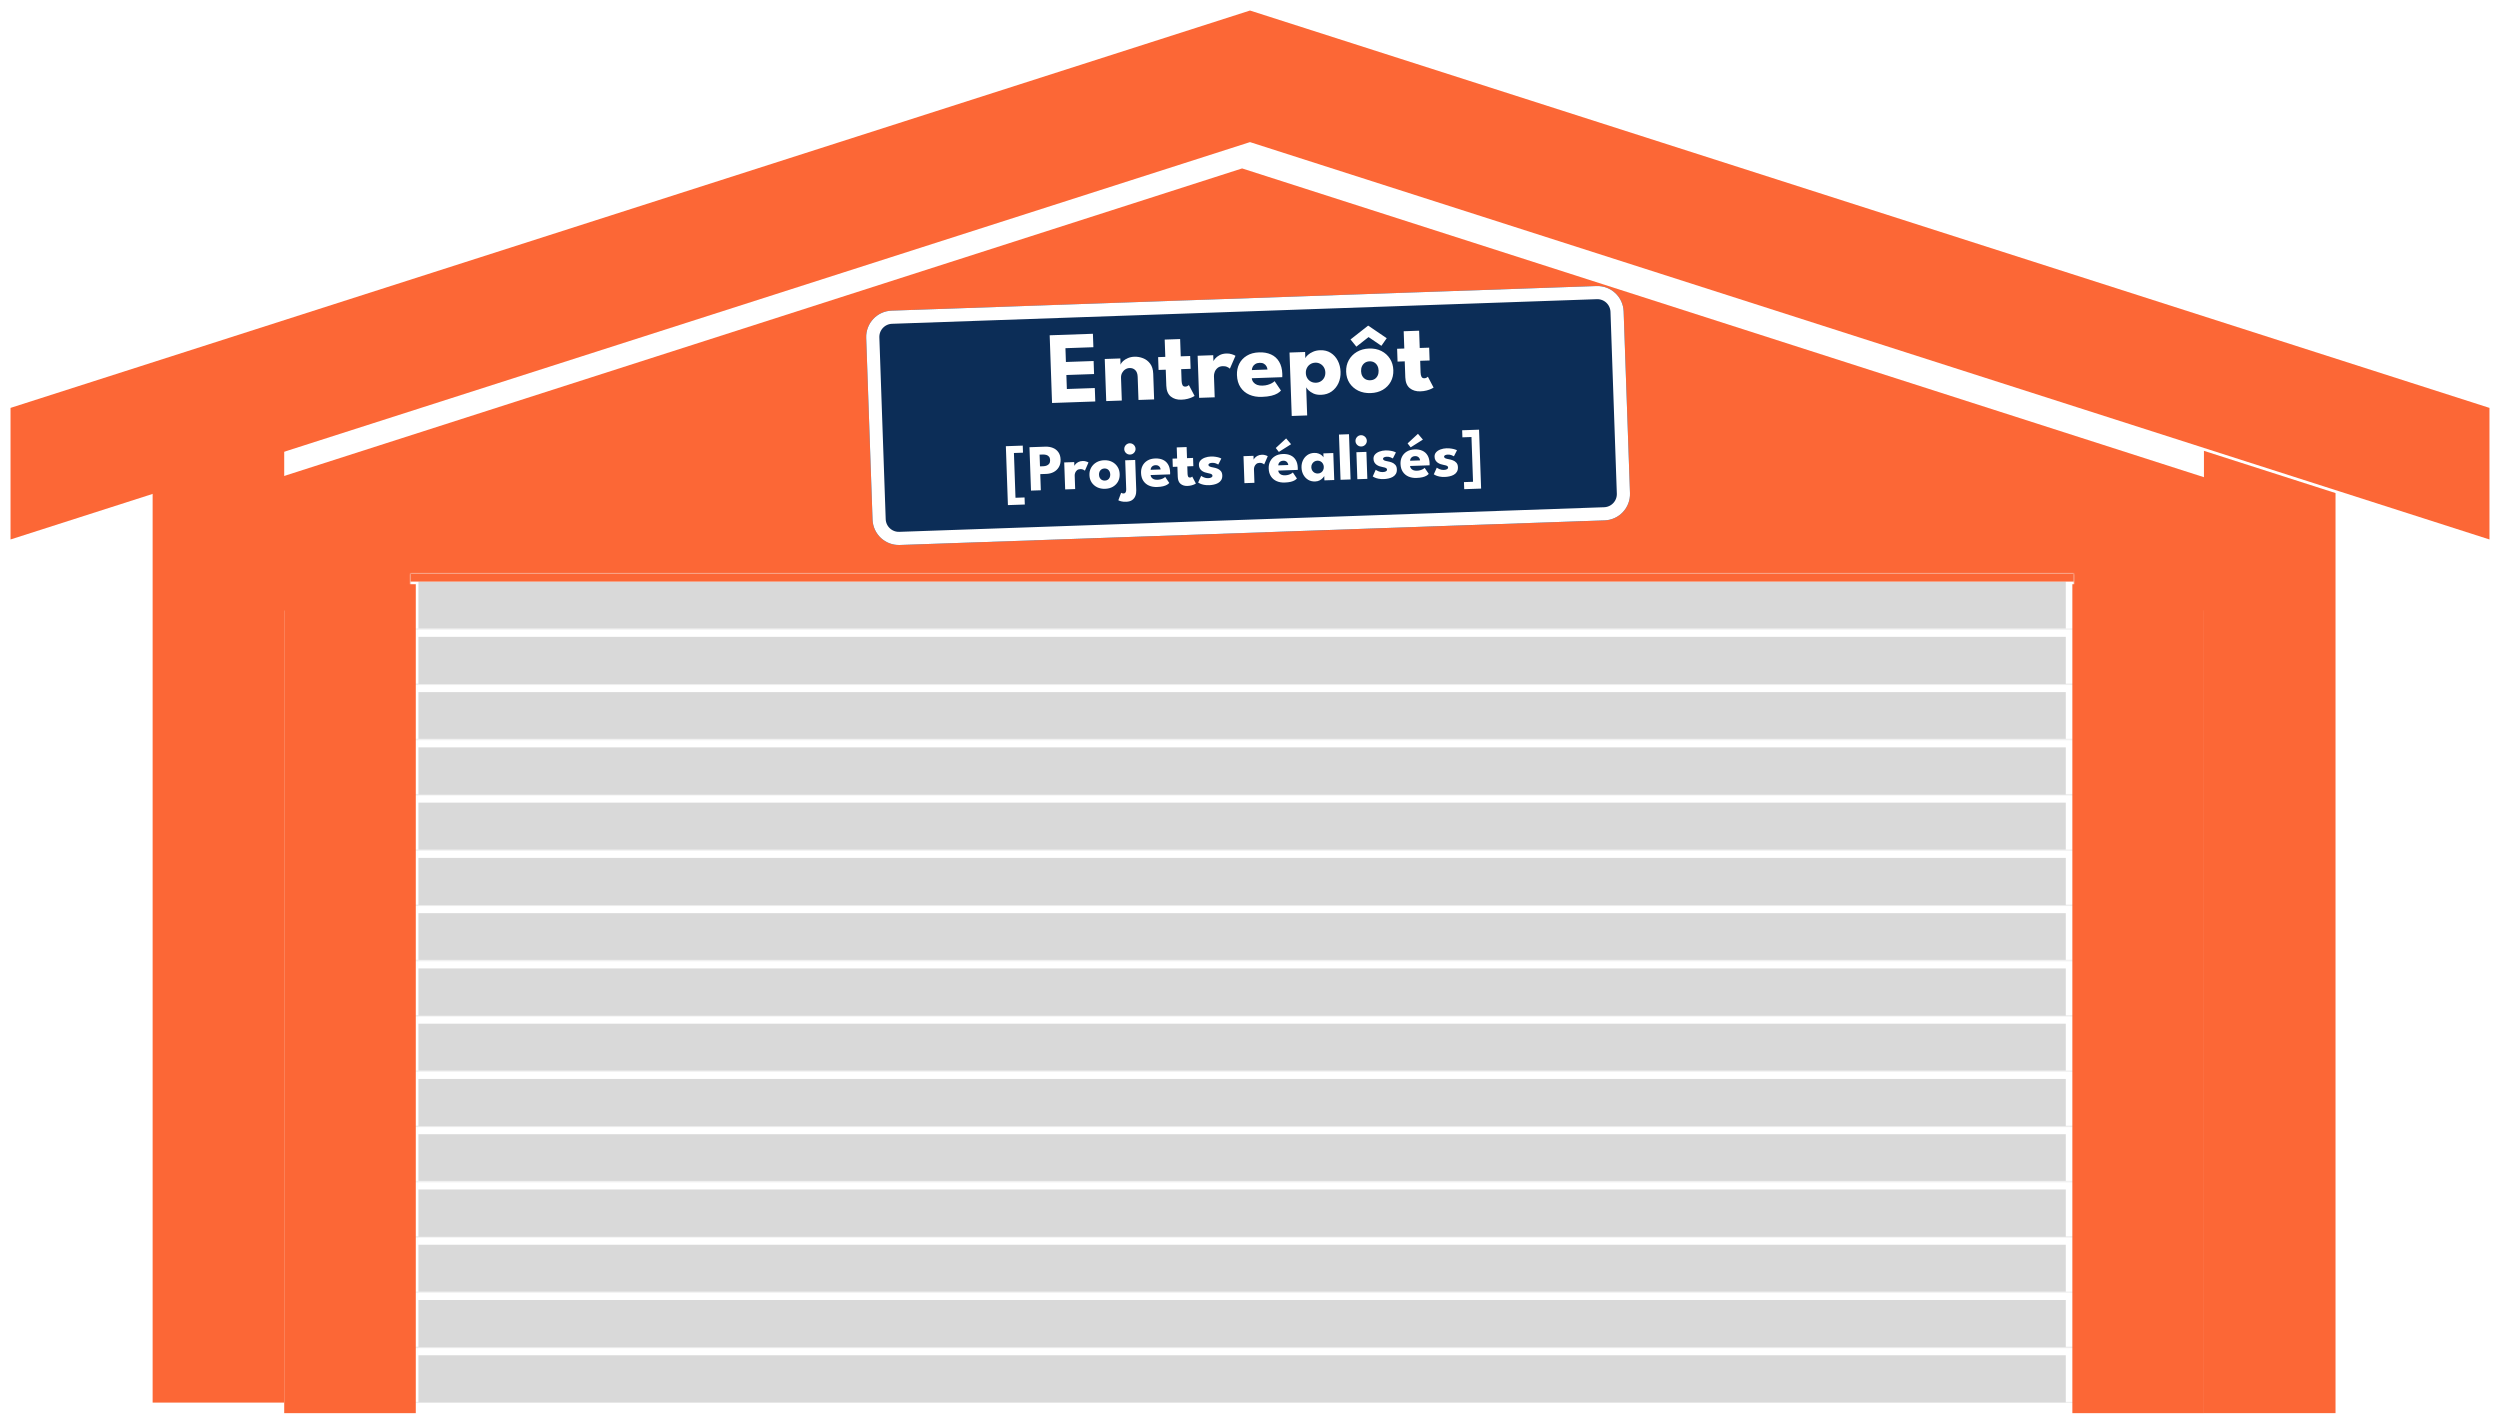 <svg width="950" height="541" viewBox="0 0 950 541" fill="none" xmlns="http://www.w3.org/2000/svg">
<g filter="url(#filter0_d_8_356)">
<path d="M472 50L838 167.5V218H106V167.5L472 50Z" fill="#FC6736"/>
</g>
<mask id="path-2-inside-1_8_356" fill="white">
<path d="M156 512H788V533H156V512Z"/>
</mask>
<path d="M156 512H788V533H156V512Z" fill="#D9D9D9"/>
<path d="M156 512V509H153V512H156ZM788 512H791V509H788V512ZM156 515H788V509H156V515ZM785 512V533H791V512H785ZM159 533V512H153V533H159Z" fill="white" mask="url(#path-2-inside-1_8_356)"/>
<mask id="path-4-inside-2_8_356" fill="white">
<path d="M156 470H788V491H156V470Z"/>
</mask>
<path d="M156 470H788V491H156V470Z" fill="#D9D9D9"/>
<path d="M156 470V467H153V470H156ZM788 470H791V467H788V470ZM156 473H788V467H156V473ZM785 470V491H791V470H785ZM159 491V470H153V491H159Z" fill="white" mask="url(#path-4-inside-2_8_356)"/>
<mask id="path-6-inside-3_8_356" fill="white">
<path d="M156 491H788V512H156V491Z"/>
</mask>
<path d="M156 491H788V512H156V491Z" fill="#D9D9D9"/>
<path d="M156 491V488H153V491H156ZM788 491H791V488H788V491ZM156 494H788V488H156V494ZM785 491V512H791V491H785ZM159 512V491H153V512H159Z" fill="white" mask="url(#path-6-inside-3_8_356)"/>
<mask id="path-8-inside-4_8_356" fill="white">
<path d="M156 428H788V449H156V428Z"/>
</mask>
<path d="M156 428H788V449H156V428Z" fill="#D9D9D9"/>
<path d="M156 428V425H153V428H156ZM788 428H791V425H788V428ZM156 431H788V425H156V431ZM785 428V449H791V428H785ZM159 449V428H153V449H159Z" fill="white" mask="url(#path-8-inside-4_8_356)"/>
<mask id="path-10-inside-5_8_356" fill="white">
<path d="M156 449H788V470H156V449Z"/>
</mask>
<path d="M156 449H788V470H156V449Z" fill="#D9D9D9"/>
<path d="M156 449V446H153V449H156ZM788 449H791V446H788V449ZM156 452H788V446H156V452ZM785 449V470H791V449H785ZM159 470V449H153V470H159Z" fill="white" mask="url(#path-10-inside-5_8_356)"/>
<mask id="path-12-inside-6_8_356" fill="white">
<path d="M156 386H788V407H156V386Z"/>
</mask>
<path d="M156 386H788V407H156V386Z" fill="#D9D9D9"/>
<path d="M156 386V383H153V386H156ZM788 386H791V383H788V386ZM156 389H788V383H156V389ZM785 386V407H791V386H785ZM159 407V386H153V407H159Z" fill="white" mask="url(#path-12-inside-6_8_356)"/>
<mask id="path-14-inside-7_8_356" fill="white">
<path d="M156 407H788V428H156V407Z"/>
</mask>
<path d="M156 407H788V428H156V407Z" fill="#D9D9D9"/>
<path d="M156 407V404H153V407H156ZM788 407H791V404H788V407ZM156 410H788V404H156V410ZM785 407V428H791V407H785ZM159 428V407H153V428H159Z" fill="white" mask="url(#path-14-inside-7_8_356)"/>
<mask id="path-16-inside-8_8_356" fill="white">
<path d="M156 344H788V365H156V344Z"/>
</mask>
<path d="M156 344H788V365H156V344Z" fill="#D9D9D9"/>
<path d="M156 344V341H153V344H156ZM788 344H791V341H788V344ZM156 347H788V341H156V347ZM785 344V365H791V344H785ZM159 365V344H153V365H159Z" fill="white" mask="url(#path-16-inside-8_8_356)"/>
<mask id="path-18-inside-9_8_356" fill="white">
<path d="M156 365H788V386H156V365Z"/>
</mask>
<path d="M156 365H788V386H156V365Z" fill="#D9D9D9"/>
<path d="M156 365V362H153V365H156ZM788 365H791V362H788V365ZM156 368H788V362H156V368ZM785 365V386H791V365H785ZM159 386V365H153V386H159Z" fill="white" mask="url(#path-18-inside-9_8_356)"/>
<mask id="path-20-inside-10_8_356" fill="white">
<path d="M156 302H788V323H156V302Z"/>
</mask>
<path d="M156 302H788V323H156V302Z" fill="#D9D9D9"/>
<path d="M156 302V299H153V302H156ZM788 302H791V299H788V302ZM156 305H788V299H156V305ZM785 302V323H791V302H785ZM159 323V302H153V323H159Z" fill="white" mask="url(#path-20-inside-10_8_356)"/>
<mask id="path-22-inside-11_8_356" fill="white">
<path d="M156 323H788V344H156V323Z"/>
</mask>
<path d="M156 323H788V344H156V323Z" fill="#D9D9D9"/>
<path d="M156 323V320H153V323H156ZM788 323H791V320H788V323ZM156 326H788V320H156V326ZM785 323V344H791V323H785ZM159 344V323H153V344H159Z" fill="white" mask="url(#path-22-inside-11_8_356)"/>
<mask id="path-24-inside-12_8_356" fill="white">
<path d="M156 260H788V281H156V260Z"/>
</mask>
<path d="M156 260H788V281H156V260Z" fill="#D9D9D9"/>
<path d="M156 260V257H153V260H156ZM788 260H791V257H788V260ZM156 263H788V257H156V263ZM785 260V281H791V260H785ZM159 281V260H153V281H159Z" fill="white" mask="url(#path-24-inside-12_8_356)"/>
<mask id="path-26-inside-13_8_356" fill="white">
<path d="M156 281H788V302H156V281Z"/>
</mask>
<path d="M156 281H788V302H156V281Z" fill="#D9D9D9"/>
<path d="M156 281V278H153V281H156ZM788 281H791V278H788V281ZM156 284H788V278H156V284ZM785 281V302H791V281H785ZM159 302V281H153V302H159Z" fill="white" mask="url(#path-26-inside-13_8_356)"/>
<g filter="url(#filter1_d_8_356)">
<path d="M327.157 127.388C326.964 121.869 331.282 117.238 336.802 117.046L604.638 107.692C610.158 107.5 614.788 111.818 614.981 117.337L617.393 186.401C617.586 191.92 613.268 196.551 607.748 196.744L339.911 206.097C334.392 206.29 329.761 201.971 329.568 196.452L327.157 127.388Z" fill="#0C2D57"/>
<path d="M329.655 127.301C329.511 123.162 332.749 119.689 336.889 119.544L604.726 110.191C608.865 110.046 612.338 113.285 612.483 117.425L614.894 186.488C615.039 190.628 611.8 194.101 607.661 194.245L339.824 203.598C335.684 203.743 332.211 200.504 332.067 196.365L329.655 127.301Z" stroke="white" stroke-width="5"/>
</g>
<path d="M398.879 127.409L415.307 126.835L415.486 131.941L404.865 132.312L405.048 137.554L415.571 137.186L415.744 142.136L405.221 142.504L405.406 147.824L416.027 147.453L416.206 152.559L399.777 153.133L398.879 127.409ZM431.053 135.553C432.17 135.514 433.269 135.703 434.351 136.121C435.432 136.538 436.334 137.229 437.057 138.192C437.78 139.143 438.169 140.417 438.225 142.015L438.566 151.778L432.622 151.986L432.315 143.197C432.275 142.053 431.972 141.205 431.407 140.653C430.84 140.087 430.116 139.82 429.232 139.851C428.648 139.871 428.101 140.046 427.592 140.376C427.096 140.693 426.695 141.136 426.39 141.706C426.097 142.263 425.963 142.898 425.988 143.613L426.288 152.207L420.364 152.414L419.805 136.414L425.729 136.207L425.812 138.565C425.953 138.131 426.263 137.691 426.741 137.245C427.233 136.786 427.85 136.4 428.594 136.088C429.35 135.762 430.169 135.584 431.053 135.553ZM440.085 135.706L442.814 135.611L442.584 129.043L448.45 128.838L448.68 135.406L452.266 135.281L452.436 140.153L448.85 140.278L449.006 144.741C449.029 145.403 449.145 145.939 449.355 146.348C449.563 146.744 449.928 146.933 450.447 146.915C450.798 146.902 451.094 146.814 451.336 146.65C451.577 146.485 451.723 146.376 451.773 146.322L453.947 150.461C453.859 150.542 453.578 150.695 453.104 150.919C452.644 151.144 452.053 151.353 451.331 151.547C450.61 151.741 449.8 151.854 448.904 151.886C447.306 151.941 445.972 151.539 444.901 150.679C443.83 149.806 443.261 148.427 443.196 146.544L442.984 140.483L440.256 140.578L440.085 135.706ZM461.585 150.974L455.661 151.181L455.102 135.182L461.027 134.975L461.113 137.45L461.016 137.453C461.109 137.151 461.349 136.765 461.736 136.296C462.123 135.814 462.673 135.379 463.388 134.99C464.103 134.588 464.986 134.368 466.038 134.331C466.779 134.306 467.465 134.399 468.097 134.611C468.728 134.81 469.19 135.008 469.483 135.206L467.352 140.1C467.162 139.886 466.83 139.67 466.354 139.452C465.89 139.221 465.314 139.118 464.626 139.142C463.833 139.169 463.184 139.394 462.679 139.814C462.186 140.235 461.826 140.735 461.599 141.316C461.385 141.895 461.287 142.439 461.305 142.945L461.585 150.974ZM475.683 143.731C475.742 144.301 475.942 144.802 476.282 145.232C476.622 145.662 477.083 145.998 477.663 146.237C478.257 146.464 478.949 146.563 479.742 146.536C480.496 146.509 481.168 146.408 481.761 146.231C482.366 146.054 482.885 145.84 483.319 145.591C483.765 145.341 484.108 145.089 484.346 144.833L486.773 148.417C486.461 148.779 486.012 149.139 485.426 149.498C484.853 149.843 484.089 150.137 483.135 150.378C482.181 150.619 480.969 150.766 479.501 150.817C477.734 150.879 476.151 150.602 474.75 149.988C473.35 149.373 472.231 148.437 471.394 147.178C470.556 145.92 470.105 144.362 470.04 142.504C469.986 140.945 470.275 139.53 470.907 138.259C471.551 136.975 472.511 135.946 473.784 135.173C475.058 134.387 476.61 133.962 478.442 133.898C480.183 133.837 481.701 134.103 482.997 134.695C484.305 135.287 485.326 136.201 486.058 137.437C486.803 138.66 487.209 140.207 487.274 142.077C487.278 142.181 487.278 142.39 487.276 142.702C487.287 143.014 487.281 143.222 487.259 143.327L475.683 143.731ZM481.636 140.421C481.608 140.005 481.484 139.6 481.262 139.205C481.039 138.796 480.716 138.469 480.291 138.224C479.865 137.966 479.328 137.848 478.678 137.87C478.029 137.893 477.481 138.042 477.036 138.318C476.602 138.58 476.276 138.917 476.056 139.328C475.836 139.739 475.721 140.172 475.711 140.628L481.636 140.421ZM496.725 157.864L490.859 158.069L490.017 133.962L495.941 133.755L496.023 136.094C496.192 135.724 496.522 135.316 497.014 134.869C497.518 134.409 498.161 134.01 498.943 133.67C499.737 133.317 500.641 133.123 501.654 133.088C503.213 133.033 504.558 133.37 505.69 134.098C506.834 134.825 507.727 135.822 508.37 137.087C509.012 138.34 509.36 139.745 509.414 141.304C509.469 142.863 509.2 144.297 508.608 145.606C508.016 146.901 507.155 147.952 506.026 148.759C504.909 149.553 503.571 149.977 502.012 150.031C500.895 150.07 499.933 149.908 499.127 149.546C498.333 149.171 497.701 148.751 497.229 148.286C496.77 147.808 496.477 147.434 496.351 147.165L496.725 157.864ZM503.626 141.506C503.601 140.779 503.416 140.135 503.071 139.575C502.726 139.001 502.268 138.562 501.698 138.257C501.141 137.938 500.518 137.791 499.829 137.815C499.115 137.84 498.477 138.031 497.918 138.389C497.37 138.733 496.944 139.203 496.64 139.799C496.335 140.382 496.195 141.038 496.221 141.765C496.246 142.493 496.432 143.143 496.777 143.716C497.122 144.277 497.579 144.709 498.149 145.015C498.732 145.32 499.381 145.46 500.095 145.435C500.784 145.411 501.395 145.227 501.93 144.883C502.477 144.538 502.903 144.075 503.208 143.492C503.512 142.896 503.652 142.234 503.626 141.506ZM520.853 149.373C519.099 149.434 517.528 149.131 516.139 148.465C514.762 147.784 513.662 146.827 512.838 145.594C512.027 144.348 511.593 142.906 511.536 141.269C511.479 139.632 511.812 138.164 512.534 136.864C513.268 135.55 514.298 134.5 515.623 133.712C516.962 132.924 518.508 132.499 520.262 132.438C522.016 132.377 523.575 132.693 524.939 133.387C526.303 134.081 527.384 135.057 528.183 136.317C528.981 137.564 529.408 139.006 529.465 140.643C529.522 142.28 529.197 143.748 528.487 145.048C527.778 146.335 526.767 147.365 525.454 148.139C524.141 148.901 522.607 149.312 520.853 149.373ZM520.683 144.501C521.359 144.477 521.938 144.308 522.421 143.992C522.905 143.675 523.273 143.24 523.527 142.685C523.781 142.129 523.896 141.508 523.872 140.819C523.847 140.117 523.689 139.499 523.397 138.962C523.105 138.426 522.707 138.011 522.202 137.716C521.698 137.422 521.108 137.286 520.432 137.31C519.756 137.333 519.171 137.51 518.675 137.84C518.192 138.169 517.817 138.611 517.551 139.167C517.297 139.722 517.182 140.35 517.207 141.052C517.231 141.74 517.389 142.353 517.681 142.889C517.985 143.425 518.39 143.833 518.894 144.115C519.411 144.396 520.008 144.525 520.683 144.501ZM524.929 131.416L520.052 128.094L515.418 131.729L513.195 128.997L519.899 123.729L526.954 128.516L524.929 131.416ZM530.903 132.535L533.632 132.439L533.402 125.872L539.268 125.667L539.497 132.234L543.083 132.109L543.253 136.981L539.668 137.106L539.823 141.569C539.847 142.232 539.963 142.768 540.172 143.177C540.381 143.572 540.745 143.761 541.265 143.743C541.616 143.731 541.912 143.643 542.153 143.478C542.395 143.314 542.541 143.204 542.591 143.151L544.765 147.289C544.676 147.37 544.395 147.523 543.922 147.748C543.462 147.972 542.871 148.181 542.149 148.376C541.427 148.57 540.618 148.683 539.722 148.714C538.124 148.77 536.789 148.368 535.719 147.508C534.648 146.634 534.079 145.256 534.013 143.372L533.802 137.311L531.073 137.407L530.903 132.535ZM383.007 191.942L382.225 169.555L388.646 169.331L388.74 172.017L385.292 172.137L385.887 189.152L389.334 189.032L389.428 191.718L383.007 191.942ZM391.203 169.942L397.199 169.733C398.257 169.696 399.217 169.85 400.08 170.195C400.942 170.532 401.636 171.071 402.163 171.811C402.697 172.543 402.984 173.475 403.023 174.608C403.062 175.732 402.842 176.699 402.361 177.507C401.889 178.308 401.235 178.931 400.4 179.377C399.565 179.815 398.619 180.052 397.561 180.089L395.3 180.168L395.514 186.302L391.779 186.432L391.203 169.942ZM395.197 177.22L396.421 177.177C396.929 177.159 397.381 177.069 397.775 176.905C398.178 176.741 398.494 176.492 398.725 176.159C398.955 175.817 399.06 175.376 399.041 174.834C399.022 174.285 398.886 173.856 398.633 173.548C398.381 173.231 398.048 173.009 397.635 172.882C397.23 172.755 396.774 172.7 396.266 172.717L395.041 172.76L395.197 177.22ZM408.561 185.846L404.764 185.979L404.405 175.723L408.203 175.59L408.259 177.176L408.196 177.179C408.256 176.985 408.41 176.738 408.658 176.437C408.906 176.128 409.259 175.849 409.717 175.6C410.175 175.342 410.741 175.201 411.416 175.178C411.89 175.161 412.33 175.221 412.735 175.357C413.14 175.484 413.436 175.611 413.624 175.738L412.258 178.875C412.136 178.738 411.923 178.599 411.618 178.46C411.321 178.312 410.952 178.246 410.51 178.261C410.002 178.279 409.586 178.423 409.262 178.692C408.946 178.962 408.716 179.283 408.57 179.655C408.433 180.026 408.37 180.375 408.382 180.699L408.561 185.846ZM419.958 185.748C418.834 185.788 417.827 185.594 416.936 185.166C416.054 184.73 415.349 184.117 414.821 183.326C414.301 182.527 414.023 181.603 413.986 180.554C413.949 179.504 414.162 178.563 414.625 177.73C415.096 176.888 415.756 176.214 416.606 175.709C417.464 175.204 418.455 174.932 419.579 174.892C420.704 174.853 421.703 175.056 422.577 175.501C423.452 175.945 424.145 176.572 424.657 177.379C425.168 178.179 425.442 179.103 425.479 180.152C425.516 181.202 425.307 182.143 424.852 182.976C424.397 183.801 423.749 184.461 422.908 184.957C422.066 185.445 421.083 185.709 419.958 185.748ZM419.849 182.625C420.282 182.61 420.654 182.501 420.964 182.299C421.273 182.096 421.51 181.817 421.672 181.461C421.835 181.105 421.909 180.706 421.893 180.265C421.878 179.815 421.776 179.419 421.589 179.075C421.402 178.731 421.147 178.465 420.823 178.276C420.5 178.087 420.121 178 419.688 178.016C419.255 178.031 418.88 178.144 418.562 178.355C418.253 178.566 418.012 178.85 417.841 179.206C417.679 179.562 417.605 179.964 417.621 180.414C417.636 180.856 417.737 181.248 417.925 181.592C418.12 181.935 418.379 182.197 418.702 182.378C419.034 182.558 419.416 182.64 419.849 182.625ZM427.938 190.673C427.188 190.699 426.569 190.646 426.081 190.513C425.585 190.388 425.213 190.255 424.966 190.114L426.03 187.25C426.167 187.354 426.311 187.424 426.462 187.46C426.614 187.505 426.785 187.524 426.977 187.517C427.202 187.509 427.387 187.44 427.533 187.31C427.686 187.18 427.796 186.988 427.863 186.736C427.938 186.491 427.969 186.19 427.956 185.832L427.575 174.913L431.373 174.781L431.775 186.299C431.802 187.09 431.69 187.811 431.438 188.462C431.185 189.113 430.774 189.636 430.204 190.031C429.634 190.426 428.879 190.64 427.938 190.673ZM429.425 172.735C428.842 172.755 428.331 172.565 427.892 172.163C427.46 171.753 427.235 171.256 427.214 170.673C427.201 170.282 427.284 169.921 427.464 169.589C427.644 169.258 427.893 168.986 428.211 168.775C428.529 168.564 428.884 168.451 429.275 168.438C429.675 168.424 430.04 168.511 430.372 168.7C430.704 168.88 430.971 169.129 431.174 169.447C431.385 169.765 431.498 170.124 431.512 170.523C431.532 171.106 431.337 171.618 430.927 172.057C430.525 172.488 430.025 172.714 429.425 172.735ZM437.215 180.518C437.253 180.884 437.381 181.204 437.599 181.48C437.817 181.756 438.112 181.971 438.485 182.125C438.865 182.27 439.309 182.333 439.817 182.316C440.3 182.299 440.731 182.234 441.111 182.12C441.499 182.007 441.832 181.87 442.11 181.71C442.396 181.55 442.616 181.388 442.768 181.225L444.324 183.522C444.124 183.754 443.836 183.985 443.461 184.215C443.093 184.436 442.604 184.624 441.992 184.779C441.38 184.934 440.604 185.027 439.663 185.06C438.53 185.1 437.515 184.923 436.617 184.529C435.72 184.135 435.003 183.535 434.466 182.728C433.929 181.921 433.64 180.922 433.598 179.731C433.563 178.732 433.748 177.825 434.153 177.01C434.567 176.187 435.182 175.528 435.998 175.032C436.814 174.528 437.81 174.256 438.984 174.215C440.1 174.176 441.073 174.346 441.903 174.726C442.742 175.105 443.396 175.691 443.866 176.483C444.344 177.267 444.603 178.259 444.645 179.458C444.648 179.525 444.648 179.658 444.647 179.858C444.654 180.058 444.65 180.192 444.636 180.259L437.215 180.518ZM441.031 178.396C441.013 178.13 440.933 177.87 440.791 177.616C440.649 177.355 440.441 177.145 440.169 176.988C439.896 176.822 439.552 176.747 439.135 176.761C438.719 176.776 438.368 176.871 438.082 177.048C437.805 177.216 437.595 177.432 437.454 177.695C437.314 177.959 437.24 178.237 437.233 178.529L441.031 178.396ZM445.554 174.286L447.303 174.225L447.156 170.015L450.916 169.883L451.063 174.093L453.362 174.013L453.471 177.136L451.172 177.216L451.272 180.077C451.287 180.502 451.361 180.845 451.496 181.107C451.63 181.361 451.863 181.482 452.196 181.471C452.421 181.463 452.611 181.406 452.766 181.301C452.92 181.195 453.014 181.125 453.046 181.091L454.44 183.744C454.383 183.796 454.203 183.894 453.899 184.038C453.604 184.182 453.225 184.316 452.763 184.44C452.3 184.565 451.782 184.637 451.207 184.657C450.183 184.693 449.327 184.435 448.641 183.884C447.954 183.324 447.59 182.44 447.548 181.233L447.412 177.348L445.663 177.409L445.554 174.286ZM460.092 173.478C460.766 173.454 461.385 173.491 461.947 173.588C462.508 173.677 462.979 173.786 463.359 173.914C463.747 174.042 463.997 174.15 464.108 174.238L462.95 176.517C462.787 176.406 462.486 176.267 462.047 176.099C461.616 175.93 461.138 175.855 460.613 175.874C460.213 175.887 459.878 175.962 459.608 176.096C459.337 176.222 459.206 176.415 459.215 176.673C459.224 176.931 459.381 177.134 459.687 177.282C460 177.421 460.446 177.539 461.025 177.635C461.528 177.718 462.042 177.858 462.566 178.057C463.089 178.255 463.53 178.561 463.886 178.974C464.25 179.378 464.445 179.93 464.469 180.629C464.494 181.346 464.361 181.942 464.069 182.419C463.777 182.897 463.381 183.273 462.882 183.549C462.383 183.825 461.84 184.023 461.252 184.144C460.665 184.273 460.092 184.347 459.534 184.366C458.751 184.394 458.066 184.347 457.478 184.226C456.898 184.104 456.426 183.958 456.062 183.787C455.697 183.616 455.442 183.479 455.297 183.376L456.434 180.835C456.657 181.011 457.018 181.206 457.517 181.422C458.017 181.63 458.541 181.724 459.091 181.705C459.624 181.687 460.033 181.593 460.319 181.425C460.605 181.256 460.744 181.043 460.735 180.785C460.727 180.577 460.651 180.412 460.505 180.293C460.359 180.173 460.155 180.071 459.894 179.989C459.632 179.906 459.317 179.834 458.948 179.772C458.613 179.717 458.255 179.625 457.875 179.496C457.496 179.368 457.135 179.189 456.793 178.959C456.452 178.721 456.17 178.418 455.949 178.05C455.727 177.683 455.608 177.232 455.589 176.699C455.565 176.016 455.766 175.442 456.192 174.977C456.617 174.512 457.176 174.155 457.868 173.906C458.559 173.648 459.301 173.505 460.092 173.478ZM476.684 183.467L472.886 183.6L472.528 173.344L476.326 173.211L476.381 174.798L476.319 174.8C476.379 174.606 476.533 174.359 476.781 174.058C477.028 173.749 477.381 173.47 477.839 173.221C478.297 172.963 478.864 172.822 479.538 172.799C480.013 172.782 480.453 172.842 480.858 172.978C481.263 173.105 481.559 173.233 481.747 173.359L480.38 176.497C480.259 176.359 480.045 176.221 479.74 176.081C479.443 175.933 479.074 175.867 478.633 175.882C478.125 175.9 477.709 176.044 477.385 176.313C477.069 176.583 476.838 176.904 476.693 177.276C476.556 177.647 476.493 177.996 476.504 178.32L476.684 183.467ZM485.721 178.824C485.759 179.19 485.887 179.51 486.105 179.786C486.323 180.062 486.618 180.277 486.99 180.431C487.371 180.576 487.815 180.64 488.323 180.622C488.806 180.605 489.237 180.54 489.617 180.427C490.005 180.313 490.338 180.176 490.615 180.016C490.902 179.856 491.121 179.694 491.274 179.531L492.83 181.828C492.63 182.06 492.342 182.291 491.966 182.521C491.599 182.742 491.109 182.93 490.497 183.085C489.886 183.24 489.109 183.334 488.168 183.366C487.036 183.406 486.021 183.229 485.123 182.835C484.225 182.441 483.508 181.841 482.971 181.034C482.434 180.227 482.145 179.228 482.104 178.037C482.069 177.038 482.254 176.131 482.659 175.316C483.072 174.493 483.687 173.834 484.504 173.338C485.32 172.834 486.315 172.562 487.489 172.521C488.605 172.482 489.579 172.652 490.409 173.032C491.248 173.411 491.902 173.997 492.372 174.79C492.849 175.573 493.109 176.565 493.151 177.764C493.153 177.831 493.154 177.964 493.152 178.164C493.159 178.364 493.156 178.498 493.141 178.565L485.721 178.824ZM489.537 176.702C489.519 176.436 489.439 176.176 489.297 175.923C489.154 175.661 488.947 175.451 488.674 175.294C488.402 175.128 488.057 175.053 487.641 175.067C487.225 175.082 486.873 175.177 486.588 175.354C486.31 175.522 486.101 175.738 485.96 176.002C485.819 176.265 485.745 176.543 485.739 176.835L489.537 176.702ZM485.961 171.736L484.796 170.239L488.734 166.599L490.611 168.797L485.961 171.736ZM503.274 182.539L503.216 180.877C503.147 181.046 502.964 181.295 502.667 181.622C502.378 181.949 501.988 182.25 501.498 182.526C501.007 182.793 500.428 182.938 499.762 182.962C498.763 182.996 497.88 182.786 497.113 182.329C496.346 181.863 495.741 181.23 495.296 180.428C494.851 179.618 494.611 178.714 494.576 177.714C494.541 176.715 494.717 175.8 495.105 174.969C495.493 174.13 496.053 173.452 496.785 172.934C497.518 172.417 498.383 172.141 499.383 172.106C500.024 172.083 500.59 172.168 501.08 172.359C501.57 172.542 501.97 172.77 502.28 173.043C502.589 173.307 502.806 173.554 502.931 173.783L502.879 172.284L506.651 172.152L507.01 182.408L503.274 182.539ZM498.298 177.584C498.315 178.051 498.438 178.468 498.667 178.835C498.897 179.194 499.194 179.471 499.559 179.667C499.933 179.862 500.341 179.952 500.782 179.937C501.24 179.921 501.64 179.802 501.983 179.582C502.325 179.362 502.59 179.065 502.777 178.691C502.972 178.309 503.062 177.885 503.045 177.419C503.029 176.952 502.911 176.539 502.69 176.18C502.477 175.812 502.192 175.531 501.834 175.335C501.477 175.13 501.069 175.036 500.611 175.052C500.17 175.068 499.77 175.19 499.411 175.419C499.06 175.64 498.783 175.941 498.58 176.324C498.376 176.698 498.282 177.118 498.298 177.584ZM513.217 182.192L509.407 182.325L508.807 165.135L512.617 165.002L513.217 182.192ZM515.79 182.102L515.432 171.845L519.23 171.713L519.588 181.969L515.79 182.102ZM517.307 169.666C516.708 169.687 516.192 169.497 515.762 169.095C515.33 168.685 515.104 168.188 515.084 167.605C515.064 167.022 515.254 166.511 515.656 166.072C516.066 165.624 516.566 165.389 517.157 165.369C517.549 165.355 517.91 165.443 518.242 165.631C518.574 165.811 518.845 166.06 519.056 166.378C519.267 166.696 519.38 167.055 519.394 167.454C519.414 168.037 519.22 168.549 518.81 168.988C518.399 169.42 517.899 169.646 517.307 169.666ZM526.433 171.161C527.108 171.138 527.726 171.174 528.288 171.271C528.85 171.36 529.321 171.469 529.7 171.597C530.088 171.726 530.338 171.834 530.45 171.921L529.291 174.201C529.129 174.09 528.828 173.95 528.388 173.782C527.957 173.614 527.479 173.539 526.955 173.557C526.555 173.571 526.22 173.645 525.949 173.78C525.678 173.906 525.548 174.098 525.557 174.356C525.566 174.614 525.723 174.817 526.028 174.965C526.342 175.104 526.788 175.222 527.366 175.319C527.869 175.401 528.383 175.542 528.907 175.74C529.431 175.939 529.871 176.244 530.227 176.657C530.592 177.061 530.786 177.613 530.81 178.313C530.835 179.029 530.702 179.626 530.41 180.103C530.118 180.58 529.723 180.956 529.224 181.232C528.725 181.508 528.181 181.706 527.594 181.827C527.006 181.956 526.433 182.03 525.875 182.05C525.092 182.077 524.407 182.03 523.819 181.909C523.24 181.787 522.767 181.641 522.403 181.471C522.038 181.3 521.784 181.163 521.638 181.059L522.775 178.518C522.998 178.694 523.359 178.89 523.859 179.106C524.358 179.313 524.882 179.408 525.432 179.389C525.965 179.37 526.375 179.276 526.661 179.108C526.947 178.94 527.085 178.726 527.076 178.468C527.069 178.26 526.992 178.096 526.846 177.976C526.7 177.856 526.497 177.755 526.235 177.672C525.974 177.589 525.659 177.517 525.29 177.455C524.954 177.4 524.597 177.308 524.217 177.18C523.837 177.051 523.476 176.872 523.135 176.642C522.793 176.404 522.511 176.101 522.29 175.733C522.069 175.366 521.949 174.916 521.93 174.383C521.906 173.7 522.107 173.126 522.533 172.661C522.959 172.195 523.517 171.838 524.209 171.589C524.901 171.331 525.642 171.189 526.433 171.161ZM535.812 177.075C535.85 177.44 535.978 177.761 536.196 178.037C536.414 178.313 536.709 178.528 537.082 178.682C537.462 178.827 537.906 178.89 538.414 178.873C538.897 178.856 539.329 178.791 539.708 178.677C540.096 178.564 540.429 178.427 540.707 178.267C540.993 178.107 541.213 177.945 541.365 177.781L542.922 180.079C542.721 180.311 542.433 180.542 542.058 180.772C541.69 180.993 541.201 181.181 540.589 181.336C539.977 181.491 539.201 181.584 538.26 181.617C537.127 181.657 536.112 181.48 535.215 181.086C534.317 180.692 533.6 180.091 533.063 179.285C532.526 178.478 532.237 177.479 532.195 176.288C532.16 175.289 532.345 174.382 532.751 173.567C533.164 172.744 533.779 172.084 534.595 171.589C535.411 171.085 536.407 170.813 537.581 170.772C538.697 170.733 539.67 170.903 540.501 171.283C541.339 171.662 541.994 172.248 542.463 173.04C542.941 173.824 543.201 174.816 543.242 176.015C543.245 176.082 543.245 176.215 543.244 176.415C543.251 176.615 543.247 176.749 543.233 176.816L535.812 177.075ZM539.628 174.953C539.611 174.687 539.531 174.427 539.388 174.173C539.246 173.911 539.038 173.702 538.766 173.545C538.493 173.379 538.149 173.304 537.732 173.318C537.316 173.333 536.965 173.428 536.679 173.605C536.402 173.773 536.192 173.989 536.052 174.252C535.911 174.516 535.837 174.793 535.83 175.086L539.628 174.953ZM536.053 169.987L534.887 168.489L538.825 164.85L540.703 167.048L536.053 169.987ZM549.637 170.351C550.311 170.327 550.93 170.364 551.492 170.461C552.053 170.55 552.524 170.659 552.904 170.787C553.292 170.915 553.542 171.023 553.653 171.111L552.495 173.39C552.332 173.279 552.031 173.14 551.592 172.972C551.161 172.803 550.683 172.728 550.158 172.747C549.758 172.761 549.423 172.835 549.153 172.969C548.882 173.095 548.751 173.288 548.76 173.546C548.769 173.804 548.926 174.007 549.232 174.155C549.545 174.294 549.991 174.412 550.57 174.508C551.073 174.591 551.587 174.731 552.111 174.93C552.634 175.128 553.075 175.434 553.431 175.847C553.795 176.251 553.99 176.803 554.014 177.502C554.039 178.219 553.906 178.815 553.614 179.292C553.322 179.77 552.926 180.146 552.427 180.422C551.928 180.698 551.385 180.896 550.797 181.017C550.21 181.146 549.637 181.22 549.079 181.239C548.296 181.267 547.611 181.22 547.023 181.099C546.443 180.977 545.971 180.831 545.607 180.66C545.242 180.49 544.987 180.352 544.842 180.249L545.979 177.708C546.202 177.884 546.563 178.079 547.062 178.295C547.562 178.503 548.086 178.597 548.636 178.578C549.169 178.56 549.578 178.466 549.864 178.298C550.15 178.129 550.289 177.916 550.28 177.658C550.272 177.45 550.196 177.286 550.05 177.166C549.904 177.046 549.7 176.944 549.439 176.862C549.177 176.779 548.862 176.707 548.493 176.645C548.158 176.59 547.8 176.498 547.42 176.369C547.041 176.241 546.68 176.062 546.339 175.832C545.997 175.594 545.715 175.291 545.494 174.923C545.272 174.556 545.153 174.105 545.134 173.572C545.11 172.889 545.311 172.315 545.737 171.85C546.162 171.385 546.721 171.028 547.413 170.779C548.104 170.521 548.846 170.378 549.637 170.351ZM556.4 185.887L556.306 183.201L559.754 183.08L559.16 166.066L555.712 166.186L555.618 163.5L562.04 163.276L562.821 185.662L556.4 185.887Z" fill="white"/>
<mask id="path-31-inside-14_8_356" fill="white">
<path d="M156 218H788V239H156V218Z"/>
</mask>
<path d="M156 218H788V239H156V218Z" fill="#D9D9D9"/>
<path d="M156 218V215H153V218H156ZM788 218H791V215H788V218ZM156 221H788V215H156V221ZM785 218V239H791V218H785ZM159 239V218H153V239H159Z" fill="white" mask="url(#path-31-inside-14_8_356)"/>
<mask id="path-33-inside-15_8_356" fill="white">
<path d="M156 239H788V260H156V239Z"/>
</mask>
<path d="M156 239H788V260H156V239Z" fill="#D9D9D9"/>
<path d="M156 239V236H153V239H156ZM788 239H791V236H788V239ZM156 242H788V236H156V242ZM785 239V260H791V239H785ZM159 260V239H153V260H159Z" fill="white" mask="url(#path-33-inside-15_8_356)"/>
<g filter="url(#filter2_d_8_356)">
<rect x="106" y="218" width="50" height="315" fill="#FC6736"/>
</g>
<g filter="url(#filter3_d_8_356)">
<rect x="788" y="218" width="50" height="315" fill="#FC6736"/>
</g>
<g filter="url(#filter4_d_8_356)">
<path d="M56 183.363L106 167.332V533H56V183.363Z" fill="#FC6736"/>
</g>
<g filter="url(#filter5_d_8_356)">
<path d="M472 0V50L1 201C1 181.474 1 170.526 1 151L472 0Z" fill="#FC6736"/>
</g>
<g filter="url(#filter6_d_8_356)">
<path d="M838 167.324L888 183.367V533H838V167.324Z" fill="#FC6736"/>
</g>
<g filter="url(#filter7_d_8_356)">
<rect x="156" y="215" width="632" height="3" fill="#FC6736"/>
</g>
<g filter="url(#filter8_d_8_356)">
<path d="M943 151V201L472 50C472 30.474 472 19.526 472 0L943 151Z" fill="#FC6736"/>
</g>
<defs>
<filter id="filter0_d_8_356" x="102" y="50" width="740" height="186" filterUnits="userSpaceOnUse" color-interpolation-filters="sRGB">
<feFlood flood-opacity="0" result="BackgroundImageFix"/>
<feColorMatrix in="SourceAlpha" type="matrix" values="0 0 0 0 0 0 0 0 0 0 0 0 0 0 0 0 0 0 127 0" result="hardAlpha"/>
<feOffset dy="14"/>
<feGaussianBlur stdDeviation="2"/>
<feComposite in2="hardAlpha" operator="out"/>
<feColorMatrix type="matrix" values="0 0 0 0 0 0 0 0 0 0 0 0 0 0 0 0 0 0 0.25 0"/>
<feBlend mode="normal" in2="BackgroundImageFix" result="effect1_dropShadow_8_356"/>
<feBlend mode="normal" in="SourceGraphic" in2="effect1_dropShadow_8_356" result="shape"/>
</filter>
<filter id="filter1_d_8_356" x="325.15" y="104.686" width="298.249" height="106.417" filterUnits="userSpaceOnUse" color-interpolation-filters="sRGB">
<feFlood flood-opacity="0" result="BackgroundImageFix"/>
<feColorMatrix in="SourceAlpha" type="matrix" values="0 0 0 0 0 0 0 0 0 0 0 0 0 0 0 0 0 0 127 0" result="hardAlpha"/>
<feOffset dx="2" dy="1"/>
<feGaussianBlur stdDeviation="2"/>
<feComposite in2="hardAlpha" operator="out"/>
<feColorMatrix type="matrix" values="0 0 0 0 0 0 0 0 0 0 0 0 0 0 0 0 0 0 0.25 0"/>
<feBlend mode="normal" in2="BackgroundImageFix" result="effect1_dropShadow_8_356"/>
<feBlend mode="normal" in="SourceGraphic" in2="effect1_dropShadow_8_356" result="shape"/>
</filter>
<filter id="filter2_d_8_356" x="104" y="218" width="58" height="323" filterUnits="userSpaceOnUse" color-interpolation-filters="sRGB">
<feFlood flood-opacity="0" result="BackgroundImageFix"/>
<feColorMatrix in="SourceAlpha" type="matrix" values="0 0 0 0 0 0 0 0 0 0 0 0 0 0 0 0 0 0 127 0" result="hardAlpha"/>
<feOffset dx="2" dy="4"/>
<feGaussianBlur stdDeviation="2"/>
<feComposite in2="hardAlpha" operator="out"/>
<feColorMatrix type="matrix" values="0 0 0 0 0 0 0 0 0 0 0 0 0 0 0 0 0 0 0.25 0"/>
<feBlend mode="normal" in2="BackgroundImageFix" result="effect1_dropShadow_8_356"/>
<feBlend mode="normal" in="SourceGraphic" in2="effect1_dropShadow_8_356" result="shape"/>
</filter>
<filter id="filter3_d_8_356" x="783.5" y="218" width="58" height="323" filterUnits="userSpaceOnUse" color-interpolation-filters="sRGB">
<feFlood flood-opacity="0" result="BackgroundImageFix"/>
<feColorMatrix in="SourceAlpha" type="matrix" values="0 0 0 0 0 0 0 0 0 0 0 0 0 0 0 0 0 0 127 0" result="hardAlpha"/>
<feOffset dx="-0.5" dy="4"/>
<feGaussianBlur stdDeviation="2"/>
<feComposite in2="hardAlpha" operator="out"/>
<feColorMatrix type="matrix" values="0 0 0 0 0 0 0 0 0 0 0 0 0 0 0 0 0 0 0.25 0"/>
<feBlend mode="normal" in2="BackgroundImageFix" result="effect1_dropShadow_8_356"/>
<feBlend mode="normal" in="SourceGraphic" in2="effect1_dropShadow_8_356" result="shape"/>
</filter>
<filter id="filter4_d_8_356" x="54" y="163.332" width="58" height="373.668" filterUnits="userSpaceOnUse" color-interpolation-filters="sRGB">
<feFlood flood-opacity="0" result="BackgroundImageFix"/>
<feColorMatrix in="SourceAlpha" type="matrix" values="0 0 0 0 0 0 0 0 0 0 0 0 0 0 0 0 0 0 127 0" result="hardAlpha"/>
<feOffset dx="2"/>
<feGaussianBlur stdDeviation="2"/>
<feComposite in2="hardAlpha" operator="out"/>
<feColorMatrix type="matrix" values="0 0 0 0 0 0 0 0 0 0 0 0 0 0 0 0 0 0 0.25 0"/>
<feBlend mode="normal" in2="BackgroundImageFix" result="effect1_dropShadow_8_356"/>
<feBlend mode="normal" in="SourceGraphic" in2="effect1_dropShadow_8_356" result="shape"/>
</filter>
<filter id="filter5_d_8_356" x="0" y="0" width="479" height="209" filterUnits="userSpaceOnUse" color-interpolation-filters="sRGB">
<feFlood flood-opacity="0" result="BackgroundImageFix"/>
<feColorMatrix in="SourceAlpha" type="matrix" values="0 0 0 0 0 0 0 0 0 0 0 0 0 0 0 0 0 0 127 0" result="hardAlpha"/>
<feOffset dx="3" dy="4"/>
<feGaussianBlur stdDeviation="2"/>
<feComposite in2="hardAlpha" operator="out"/>
<feColorMatrix type="matrix" values="0 0 0 0 0 0 0 0 0 0 0 0 0 0 0 0 0 0 0.25 0"/>
<feBlend mode="normal" in2="BackgroundImageFix" result="effect1_dropShadow_8_356"/>
<feBlend mode="normal" in="SourceGraphic" in2="effect1_dropShadow_8_356" result="shape"/>
</filter>
<filter id="filter6_d_8_356" x="833.5" y="167.324" width="58" height="373.676" filterUnits="userSpaceOnUse" color-interpolation-filters="sRGB">
<feFlood flood-opacity="0" result="BackgroundImageFix"/>
<feColorMatrix in="SourceAlpha" type="matrix" values="0 0 0 0 0 0 0 0 0 0 0 0 0 0 0 0 0 0 127 0" result="hardAlpha"/>
<feOffset dx="-0.5" dy="4"/>
<feGaussianBlur stdDeviation="2"/>
<feComposite in2="hardAlpha" operator="out"/>
<feColorMatrix type="matrix" values="0 0 0 0 0 0 0 0 0 0 0 0 0 0 0 0 0 0 0.25 0"/>
<feBlend mode="normal" in2="BackgroundImageFix" result="effect1_dropShadow_8_356"/>
<feBlend mode="normal" in="SourceGraphic" in2="effect1_dropShadow_8_356" result="shape"/>
</filter>
<filter id="filter7_d_8_356" x="152" y="214" width="640" height="11" filterUnits="userSpaceOnUse" color-interpolation-filters="sRGB">
<feFlood flood-opacity="0" result="BackgroundImageFix"/>
<feColorMatrix in="SourceAlpha" type="matrix" values="0 0 0 0 0 0 0 0 0 0 0 0 0 0 0 0 0 0 127 0" result="hardAlpha"/>
<feOffset dy="3"/>
<feGaussianBlur stdDeviation="2"/>
<feComposite in2="hardAlpha" operator="out"/>
<feColorMatrix type="matrix" values="0 0 0 0 0 0 0 0 0 0 0 0 0 0 0 0 0 0 0.25 0"/>
<feBlend mode="normal" in2="BackgroundImageFix" result="effect1_dropShadow_8_356"/>
<feBlend mode="normal" in="SourceGraphic" in2="effect1_dropShadow_8_356" result="shape"/>
</filter>
<filter id="filter8_d_8_356" x="471" y="0" width="479" height="209" filterUnits="userSpaceOnUse" color-interpolation-filters="sRGB">
<feFlood flood-opacity="0" result="BackgroundImageFix"/>
<feColorMatrix in="SourceAlpha" type="matrix" values="0 0 0 0 0 0 0 0 0 0 0 0 0 0 0 0 0 0 127 0" result="hardAlpha"/>
<feOffset dx="3" dy="4"/>
<feGaussianBlur stdDeviation="2"/>
<feComposite in2="hardAlpha" operator="out"/>
<feColorMatrix type="matrix" values="0 0 0 0 0 0 0 0 0 0 0 0 0 0 0 0 0 0 0.25 0"/>
<feBlend mode="normal" in2="BackgroundImageFix" result="effect1_dropShadow_8_356"/>
<feBlend mode="normal" in="SourceGraphic" in2="effect1_dropShadow_8_356" result="shape"/>
</filter>
</defs>
</svg>
